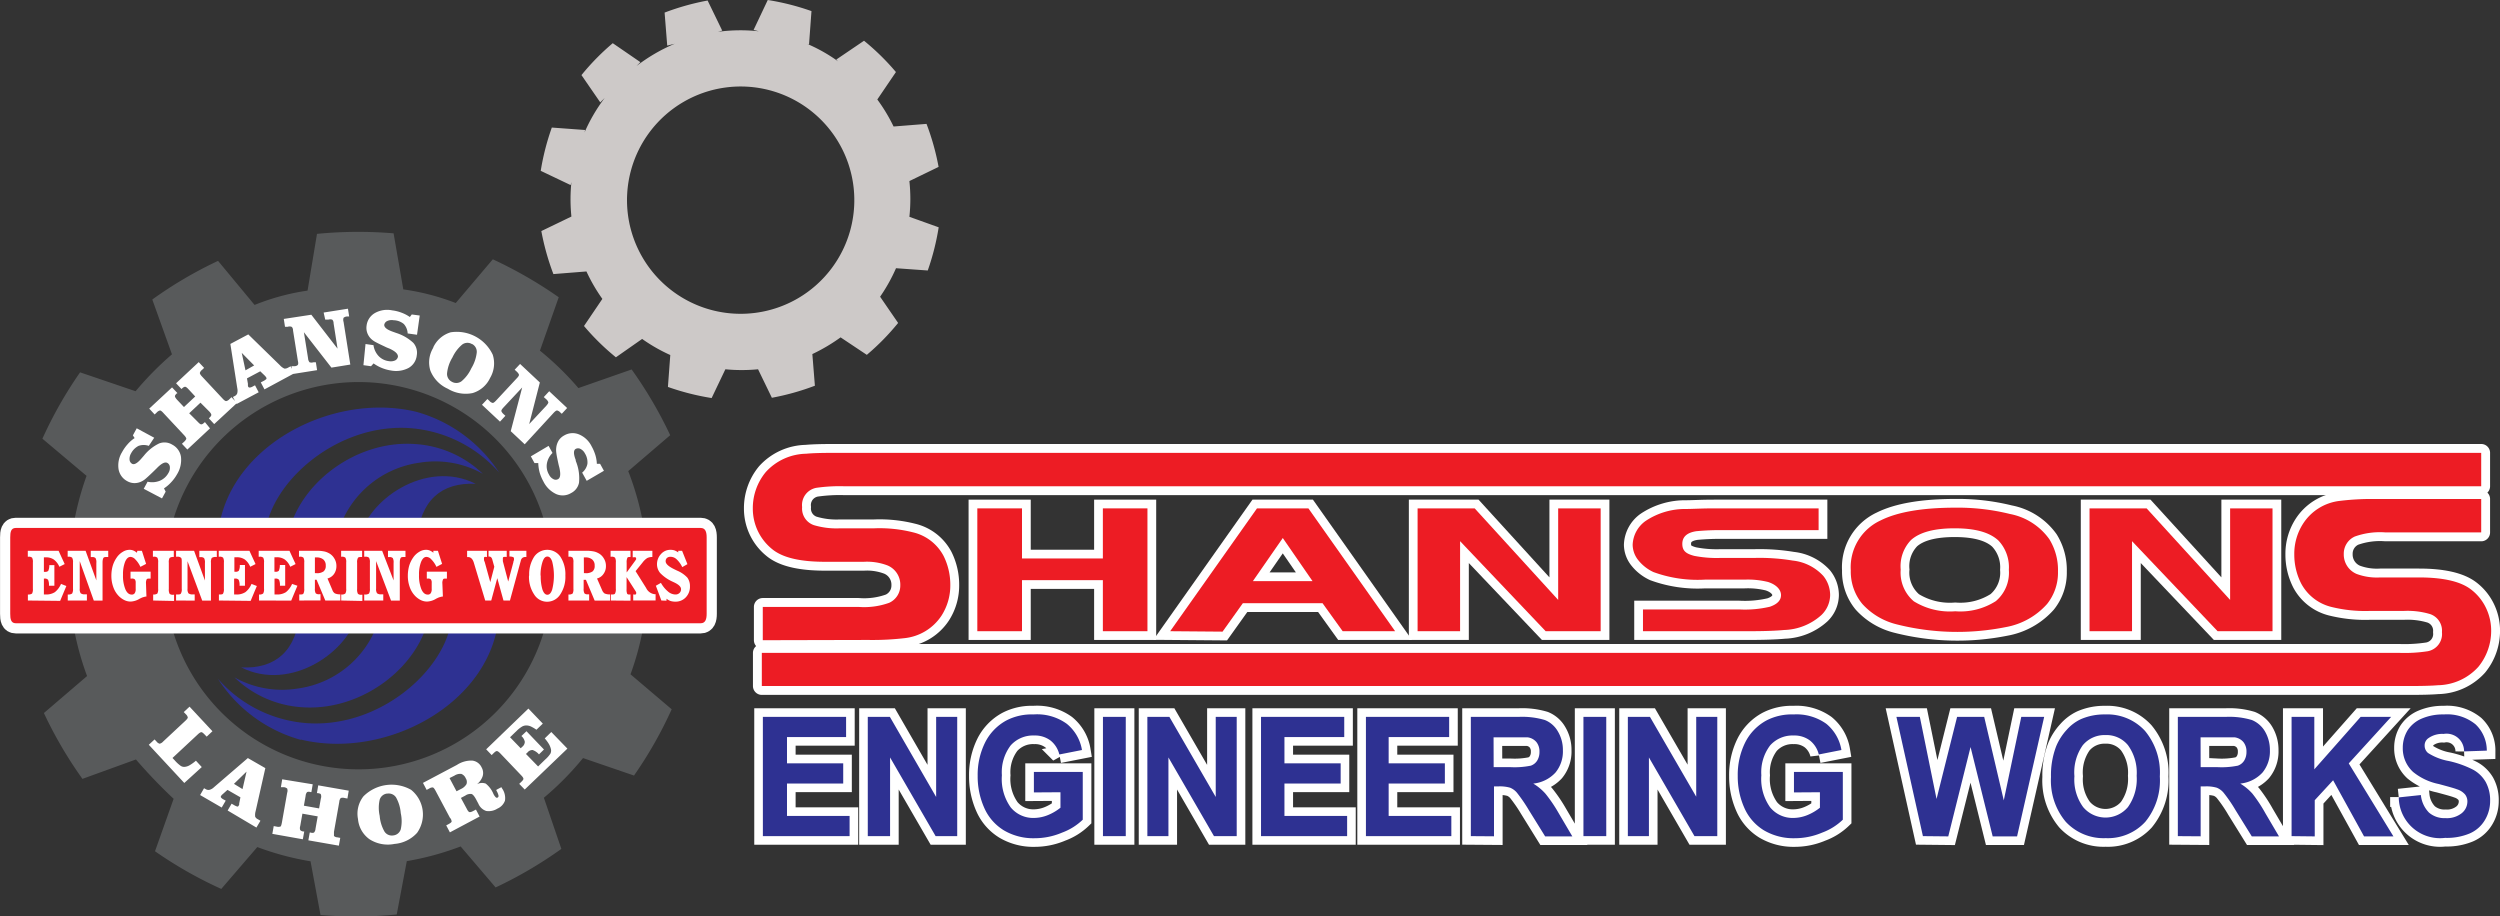 <svg id="Layer_1" data-name="Layer 1" xmlns="http://www.w3.org/2000/svg" viewBox="0 0 285.96 104.81"><rect x="0" y="0" width="285.96" height="104.81" fill="#333333" stroke="none"/><defs><style>.cls-1{fill:#cdc9c8;}.cls-1,.cls-2,.cls-4,.cls-6{fill-rule:evenodd;}.cls-2{fill:#585a5b;}.cls-3{fill:#fff;}.cls-4,.cls-8{fill:#2e3192;}.cls-11,.cls-5,.cls-7,.cls-9{fill:none;stroke:#fff;}.cls-11,.cls-5{stroke-linecap:round;stroke-linejoin:round;}.cls-5{stroke-width:2.33px;}.cls-10,.cls-6{fill:#ed1c24;}.cls-7,.cls-9{stroke-miterlimit:2.61;}.cls-7{stroke-width:1.97px;}.cls-9{stroke-width:2px;}.cls-11{stroke-width:2.03px;}</style></defs><path class="cls-1" d="M88,12.32a13,13,0,1,1-15.87,9.26A13,13,0,0,1,88,12.32m4.52-5.24.28-3.81a28.14,28.14,0,0,0-5-1.27L86.18,5.42l.6.16a19.26,19.26,0,0,0-4.68.06l.49-.14L80.92,2.06A28.51,28.51,0,0,0,76,3.44l.3,3.78L77.17,7a19.58,19.58,0,0,0-4.38,2.55l.44-.44L70.07,6.94a27.36,27.36,0,0,0-3.58,3.65l2.15,3.12.51-.51a19.19,19.19,0,0,0-2.31,3.95l.07-.28-3.81-.28a28.14,28.14,0,0,0-1.27,4.95l3.42,1.63.09-.34a19.22,19.22,0,0,0,0,3.94l-3.44,1.66a28.51,28.51,0,0,0,1.38,4.92l3.78-.3h0a19.59,19.59,0,0,0,1.82,3.14l-2.1,3.1a27.36,27.36,0,0,0,3.65,3.58l3-2.1a19.2,19.2,0,0,0,3.22,1.84l-.27,3.65a28.36,28.36,0,0,0,5,1.27l1.57-3.29a19.45,19.45,0,0,0,3.74,0l1.58,3.26a28.51,28.51,0,0,0,4.92-1.38l-.29-3.62a20.48,20.48,0,0,0,3.23-1.91l3,2a27.36,27.36,0,0,0,3.58-3.65l-2.06-3a19.48,19.48,0,0,0,1.82-3.26l3.63.26A28.14,28.14,0,0,0,107.35,28L104,26.8a19.26,19.26,0,0,0,0-4.09l3.34-1.62a28.51,28.51,0,0,0-1.38-4.92l-3.77.3a19.34,19.34,0,0,0-1.86-3.09l2.13-3.14a27.36,27.36,0,0,0-3.65-3.58L95.64,8.81l.21.21a18.5,18.5,0,0,0-3.54-2Z" transform="translate(0.02 -2)"/><path class="cls-2" d="M41,45.7A22.15,22.15,0,1,1,18.84,67.84,22.18,22.18,0,0,1,41,45.7M29.1,36.88a26.29,26.29,0,0,1,6.06-1.64l1.08-6.49A48.73,48.73,0,0,1,45,28.69l1.11,6.41a27,27,0,0,1,6,1.56l4.24-5A49.18,49.18,0,0,1,63.89,36l-2.15,6.11a33.58,33.58,0,0,1,4.4,4.28l6.09-2.13a47.88,47.88,0,0,1,4.41,7.52l-4.8,4.11a32.93,32.93,0,0,1,1.83,6.73l6.06.48a47.83,47.83,0,0,1,.06,8.72l-6.1,1.14a32.68,32.68,0,0,1-1.59,6.17l4.71,4a47.15,47.15,0,0,1-4.31,7.58l-5.83-2a33.72,33.72,0,0,1-4.48,4.54l2,5.85a47.88,47.88,0,0,1-7.52,4.41l-4-4.69a32.56,32.56,0,0,1-6.16,1.68l-1.15,6.1a46.94,46.94,0,0,1-8.72.06l-1.14-6.14a32.51,32.51,0,0,1-6.09-1.63l-4.12,4.79a47.58,47.58,0,0,1-7.58-4.31l2.13-6a58.81,58.81,0,0,1-4.31-4.5L9.41,91.09A48,48,0,0,1,5,83.56l4.94-4.23a32.65,32.65,0,0,1-1.68-6.5v.61l-6.35-1.2a46.94,46.94,0,0,1-.06-8.72l6.41-1.19v.51a34.4,34.4,0,0,1,1.62-6.41L4.83,52.18a47.67,47.67,0,0,1,4.31-7.59l6.35,2.16a36.14,36.14,0,0,1,4.16-4.22L17.4,36.26a47.16,47.16,0,0,1,7.52-4.42Zm6.13-1.67-.14,0m11.06-.16H46m6.11,1.55-.07,0M15.42,46.82l.13-.14m4.15-4.16-.1,0" transform="translate(0.02 -2)"/><path class="cls-3" d="M62.73,53l.45.81A2.2,2.2,0,0,0,62.54,55a1.86,1.86,0,0,0,.24,1.29,1.1,1.1,0,0,0,.49.51.54.54,0,0,0,.55,0c.27-.15.31-.6.13-1.36-.07-.25-.11-.45-.14-.59-.1-.46-.17-.82-.2-1.08a2.2,2.2,0,0,1,0-.6,2,2,0,0,1,.29-.81,1.72,1.72,0,0,1,.61-.55,1.9,1.9,0,0,1,1.7-.12,2.81,2.81,0,0,1,1.44,1.36,5,5,0,0,1,.43,1,4,4,0,0,1,.17,1h.37l.44.8L67.09,57l-.52-.94a1.72,1.72,0,0,0,.6-1,1.91,1.91,0,0,0-.28-1.19,1.22,1.22,0,0,0-.51-.52.57.57,0,0,0-.55,0c-.25.14-.27.56,0,1.25,0,.17.09.3.11.39a5.13,5.13,0,0,1,.27,2.23,1.7,1.7,0,0,1-.91,1.18,1.86,1.86,0,0,1-1.71.11,3.09,3.09,0,0,1-1.46-1.45,5,5,0,0,1-.42-1,4.78,4.78,0,0,1-.16-1.09l-.43,0-.42-.77Zm-1-7.25-1.22,4.76,1.95-2.09c.17-.19.25-.33.24-.41a.81.81,0,0,0-.25-.35l-.27-.24.62-.67,2.05,1.92-.61.66-.17-.15a.71.71,0,0,0-.37-.23q-.13,0-.39.27L60,52.82l-1.6-1.5,1.31-5-2.14,2.29c-.17.18-.25.32-.24.4s.09.21.25.36l.21.19-.62.67-2.06-1.93.62-.66.23.21a.67.67,0,0,0,.38.24c.09,0,.21-.09.38-.27l2.38-2.56c.17-.17.25-.31.24-.39s-.09-.21-.26-.37l-.23-.21.62-.66Zm-12.2-4a3.21,3.21,0,0,1,2-1.74,4.55,4.55,0,0,1,4.81,2.56,3.26,3.26,0,0,1-.3,2.66,3.22,3.22,0,0,1-2,1.73,3.93,3.93,0,0,1-2.83-.49,3.82,3.82,0,0,1-2-2.07A3.19,3.19,0,0,1,49.55,41.76Zm4.42-.4a1,1,0,0,0-1.1.06,4.28,4.28,0,0,0-1.12,1.48,4.27,4.27,0,0,0-.61,1.78,1,1,0,0,0,.55,1,1,1,0,0,0,1.1-.06,4.18,4.18,0,0,0,1.12-1.48,4.42,4.42,0,0,0,.62-1.78A1,1,0,0,0,54,41.36Zm-12.16,0,.91.13a2.29,2.29,0,0,0,.59,1.25,1.93,1.93,0,0,0,1.17.58,1.22,1.22,0,0,0,.71-.08.59.59,0,0,0,.33-.44c0-.31-.29-.61-1-.93a4.6,4.6,0,0,1-.55-.24c-.43-.2-.76-.36-1-.49a2.35,2.35,0,0,1-.49-.34,1.8,1.8,0,0,1-.47-.71,1.71,1.71,0,0,1-.08-.82,1.92,1.92,0,0,1,.93-1.44,2.86,2.86,0,0,1,2-.32,4.5,4.5,0,0,1,1.08.27,4.21,4.21,0,0,1,.94.49l.22-.29.91.12-.31,2.2-1.07-.15a1.72,1.72,0,0,0-.44-1.08A1.91,1.91,0,0,0,45,38.63a1.22,1.22,0,0,0-.73.09.59.59,0,0,0-.34.44c0,.28.28.54,1,.79l.39.14a5.13,5.13,0,0,1,1.94,1.13,1.71,1.71,0,0,1,.39,1.44,1.87,1.87,0,0,1-.94,1.43,3.07,3.07,0,0,1-2,.29,4.66,4.66,0,0,1-2-.81l-.29.32-.87-.12ZM35.59,38l3,3.88L38.14,39c0-.25-.1-.4-.17-.44a.72.72,0,0,0-.43,0l-.36,0L37,37.75l2.78-.44.14.89-.23,0a.67.67,0,0,0-.41.15.72.72,0,0,0,0,.47l.77,4.88-2.16.35L34.74,40,35.22,43a.74.74,0,0,0,.17.44.72.72,0,0,0,.44,0l.28,0,.14.9-2.78.44-.15-.89.31,0c.23,0,.37-.09.42-.16s.06-.23,0-.47l-.55-3.45c0-.24-.09-.38-.17-.43a.65.65,0,0,0-.44,0l-.31,0-.14-.9Zm-5.36,8.54-.42-.8.25-.13a1.55,1.55,0,0,0,.38-.25.17.17,0,0,0,0-.17,1.25,1.25,0,0,0-.08-.12l-.09-.1-.52-.5-1.52.81.11.63a1.81,1.81,0,0,0,0,.22.46.46,0,0,0,.05.14s.08.07.17.06a.89.89,0,0,0,.31-.11l.28-.15.42.8-2.52,1.34-.43-.8.21-.11a.53.53,0,0,0,.29-.33,1.29,1.29,0,0,0,0-.57l-.79-5.06,2.05-1.09L32,43.78a1.48,1.48,0,0,0,.51.38.7.7,0,0,0,.41-.1l.3-.16.42.8Zm-1.18-2.74-1.42-1.44.43,2Zm-9.39,2.51.62.66L20.2,47c-.14.13-.21.24-.21.32s.08.22.24.4l.79.84,1.29-1.21-.78-.84c-.17-.18-.29-.27-.38-.27s-.2.06-.34.19l-.07.07-.62-.66,2.59-2.42.62.66-.23.22a.67.67,0,0,0-.26.36c0,.08.07.22.24.4l2.38,2.55q.25.27.39.27a.68.68,0,0,0,.37-.22l.24-.23.62.67-2.6,2.41-.61-.66.07-.07c.14-.13.21-.23.21-.32s-.07-.22-.24-.4l-1-1-1.29,1.21,1,1c.17.18.29.27.38.27s.2-.06.34-.19l.08-.07L24,51l-2.59,2.42-.62-.66.24-.22a1,1,0,0,0,.26-.34c0-.09-.07-.23-.25-.42l-2.38-2.55c-.17-.19-.3-.28-.38-.28a.77.77,0,0,0-.38.24l-.23.22-.62-.67ZM16.42,57.91l.44-.81a2.36,2.36,0,0,0,1.38-.1,2,2,0,0,0,1-.89,1.1,1.1,0,0,0,.17-.69.57.57,0,0,0-.29-.47c-.27-.15-.68.06-1.22.62l-.43.42q-.51.49-.81.75a2.07,2.07,0,0,1-.49.33,1.82,1.82,0,0,1-.84.19,1.69,1.69,0,0,1-.79-.22,1.91,1.91,0,0,1-1-1.38,2.9,2.9,0,0,1,.4-1.94,4.76,4.76,0,0,1,.64-.91,3.83,3.83,0,0,1,.8-.7l-.2-.31.44-.81,2,1.08L17,53a1.78,1.78,0,0,0-1.17,0,2,2,0,0,0-.86.86,1.23,1.23,0,0,0-.17.72.58.58,0,0,0,.29.47c.25.14.61-.07,1.08-.62l.27-.31a5,5,0,0,1,1.75-1.4,1.69,1.69,0,0,1,1.49.14,1.89,1.89,0,0,1,1,1.39,3.12,3.12,0,0,1-.45,2,4.53,4.53,0,0,1-.65.89,4.2,4.2,0,0,1-.84.72l.19.38-.42.77Z" transform="translate(0.02 -2)"/><path class="cls-3" d="M60.42,83.05l1.65,1.72-.73.7a4.55,4.55,0,0,0-.65-.38,1.28,1.28,0,0,0-.48-.11,1,1,0,0,0-.5.12,3.17,3.17,0,0,0-.66.53l-.14.13-.59.57,1.22,1.26.18-.17a.75.75,0,0,0,.29-.57,1.17,1.17,0,0,0-.39-.66l0,0,.58-.55,2,2.09-.57.56a1.67,1.67,0,0,0-.73-.5.71.71,0,0,0-.57.27l-.19.18,1.39,1.43.81-.79a3.24,3.24,0,0,0,.6-.68A.78.78,0,0,0,63,87.7a2.15,2.15,0,0,0-.22-.57,4.46,4.46,0,0,0-.49-.67l.75-.73,1.84,1.9L60,92.31l-.63-.65.23-.22c.16-.15.24-.26.25-.34s-.06-.21-.22-.38l0,0L57.2,88.17c-.17-.17-.3-.26-.39-.26s-.2.08-.37.24l-.22.22-.63-.66ZM52.2,92.51l.5-.26a1.4,1.4,0,0,0,.64-.56.76.76,0,0,0-.09-.67.9.9,0,0,0-.51-.5,1.21,1.21,0,0,0-.78.2L51.4,91Zm-.77,3-1.64-3.08q-.18-.33-.3-.36a.7.7,0,0,0-.42.13l-.29.15-.42-.8,3.89-2.06A3,3,0,0,1,54,89a1.35,1.35,0,0,1,1.07.78,1.28,1.28,0,0,1,.12,1,2,2,0,0,1-.65.92,1.25,1.25,0,0,1,1-.07,2.94,2.94,0,0,1,.88,1.18,1.38,1.38,0,0,0,.28.4.18.18,0,0,0,.23,0A.21.21,0,0,0,57,93a1.8,1.8,0,0,0-.18-.47l-.06-.09a.93.93,0,0,1,0-.1l.57-.3.06.11a.72.72,0,0,0,.07.11,1.9,1.9,0,0,1,.28,1.32,1.56,1.56,0,0,1-.86.91,1.84,1.84,0,0,1-1.29.27,1.47,1.47,0,0,1-.89-.83l-.25-.47c-.2-.38-.38-.59-.53-.64a1,1,0,0,0-.71.18l-.51.27.68,1.26q.16.33.3.36t.42-.12l.32-.17.42.8-3.4,1.81-.42-.8.28-.15c.2-.11.31-.2.34-.28A.69.69,0,0,0,51.43,95.52Zm-10.5.18a3.2,3.2,0,0,1,.63-2.61A4.55,4.55,0,0,1,47,92.34a3.62,3.62,0,0,1,.69,4.92,3.89,3.89,0,0,1-2.58,1.27A3.88,3.88,0,0,1,42.25,98,3.17,3.17,0,0,1,40.93,95.7Zm3.34-2.92a1,1,0,0,0-.86.7,4.2,4.2,0,0,0,0,1.85,4.29,4.29,0,0,0,.55,1.8,1,1,0,0,0,1,.44,1,1,0,0,0,.86-.7,4.2,4.2,0,0,0,0-1.85,4.36,4.36,0,0,0-.54-1.8A1,1,0,0,0,44.27,92.78Zm-8.52-1.06-.15.89-.11,0a.53.53,0,0,0-.38,0,.7.7,0,0,0-.17.43l-.2,1.13,1.74.31.2-1.13a.68.68,0,0,0,0-.47c0-.07-.16-.12-.35-.15l-.1,0,.15-.89,3.49.61-.15.9-.32-.06a.74.74,0,0,0-.44,0,.7.7,0,0,0-.17.43l-.61,3.44c0,.25,0,.4,0,.47a.6.6,0,0,0,.4.16l.32.06-.16.89-3.49-.61.16-.89h.1a.52.52,0,0,0,.39,0,.74.74,0,0,0,.17-.44l.25-1.41-1.75-.31-.25,1.42a.72.72,0,0,0,0,.46.6.6,0,0,0,.36.16l.1,0-.16.89-3.49-.62.16-.89.32.06a.82.82,0,0,0,.43,0c.07,0,.13-.18.18-.44l.61-3.44a.72.72,0,0,0,0-.47.69.69,0,0,0-.41-.16l-.31,0,.15-.9Zm-9.73,3,.45-.78.25.14a1.69,1.69,0,0,0,.41.19.15.15,0,0,0,.14-.09l.07-.13,0-.13.14-.71L26,92.35l-.48.43-.17.15-.09.12a.17.17,0,0,0,0,.17.84.84,0,0,0,.26.21l.28.15-.46.79-2.47-1.43.45-.78.2.11a.58.58,0,0,0,.44.07,1.18,1.18,0,0,0,.49-.29l3.88-3.34,2,1.15-1.11,4.92a1.57,1.57,0,0,0-.05.64.63.63,0,0,0,.31.29l.29.17-.46.78Zm1.7-2.45.46-2-1.44,1.4Zm-3.44-6.62-.66.62L23.37,86c-.15-.15-.26-.24-.34-.25s-.21.06-.38.21l0,0-2.94,2.74.29.31a3.83,3.83,0,0,0,.62.57.71.71,0,0,0,.43.14,1.34,1.34,0,0,0,.57-.16,4.6,4.6,0,0,0,.77-.55l.67.73-2,1.82L17,87.19l.66-.61.22.23a.67.67,0,0,0,.36.26.77.77,0,0,0,.4-.25l2.55-2.38c.18-.17.27-.29.27-.38a.71.71,0,0,0-.23-.37L21,83.45l.66-.62Z" transform="translate(0.02 -2)"/><path class="cls-4" d="M47.58,49.1c-9.91-2.38-22.26,4.36-22.69,14.66l5.37.1c0-6.18,8-13.56,16.72-12.88a15.08,15.08,0,0,1,10.09,5.07,16.59,16.59,0,0,0-9.49-6.95" transform="translate(0.02 -2)"/><path class="cls-4" d="M48,54.92a11.34,11.34,0,0,0-9.58,8.84l-5.56-.1c.94-6.07,7.65-11.35,14.58-10.87a12.29,12.29,0,0,1,7.77,3.41A11.1,11.1,0,0,0,48,54.92" transform="translate(0.02 -2)"/><path class="cls-4" d="M54.39,57.34c-3.89-.19-6.36,1.87-6.72,6.42H41.05c.83-4.53,7.63-9.3,13.34-6.42" transform="translate(0.02 -2)"/><path class="cls-4" d="M34.38,86.59C44.3,89,56.64,82.23,57.07,71.92l-5.37-.1C51.73,78,43.76,85.38,35,84.71a15,15,0,0,1-10.1-5.08,16.54,16.54,0,0,0,9.49,7" transform="translate(0.02 -2)"/><path class="cls-4" d="M34,80.76a11.3,11.3,0,0,0,9.57-8.84l5.57.11C48.21,78.1,41.5,83.37,34.57,82.9a12.24,12.24,0,0,1-7.77-3.42A11.12,11.12,0,0,0,34,80.76" transform="translate(0.02 -2)"/><path class="cls-4" d="M27.57,78.34c3.89.2,6.36-1.86,6.72-6.42h6.63c-.84,4.53-7.64,9.3-13.35,6.42" transform="translate(0.02 -2)"/><path class="cls-5" d="M1.78,62.39H80.13c.56,0,.68.49.68,1.09v8.73c0,.59-.13,1.08-.68,1.08H1.78c-.55,0-.63-.49-.63-1.08V63.48C1.15,62.88,1.22,62.39,1.78,62.39Z" transform="translate(0.02 -2)"/><path class="cls-6" d="M1.78,62.39H80.13c.56,0,.68.49.68,1.09v8.73c0,.59-.13,1.08-.68,1.08H1.78c-.55,0-.63-.49-.63-1.08V63.48c0-.6.07-1.09.63-1.09" transform="translate(0.02 -2)"/><path class="cls-3" d="M75.63,70.69,75,69l.58-.33a3.49,3.49,0,0,0,.82,1,1.33,1.33,0,0,0,.82.33.64.64,0,0,0,.48-.17.57.57,0,0,0,.18-.44c0-.27-.26-.52-.76-.76l-.19-.09a4.56,4.56,0,0,1-1.44-1,1.56,1.56,0,0,1-.36-1,1.69,1.69,0,0,1,.46-1.17,1.42,1.42,0,0,1,1.07-.48,1.47,1.47,0,0,1,.48.07,1.75,1.75,0,0,1,.42.23l0-.19H78l.61,1.53-.59.34a3,3,0,0,0-.64-.89,1,1,0,0,0-.7-.29.59.59,0,0,0-.41.13.5.5,0,0,0-.15.38c0,.3.34.6,1,.92l.31.15a3.39,3.39,0,0,1,1.17.8,1.62,1.62,0,0,1,.3,1,1.74,1.74,0,0,1-.48,1.26,1.59,1.59,0,0,1-1.21.49,1.8,1.8,0,0,1-.54-.08,1.49,1.49,0,0,1-.45-.26l0,.23Zm-5.78,0V70h0c.26,0,.42,0,.48-.11a1.05,1.05,0,0,0,.09-.55v-3a1,1,0,0,0-.09-.55.53.53,0,0,0-.4-.11h-.11V65h2.28v.71h0c-.19,0-.32,0-.36.1a1.21,1.21,0,0,0-.08.56v1.11l.94-1.29a1.86,1.86,0,0,0,.14-.21.24.24,0,0,0,0-.12.11.11,0,0,0-.08-.11.51.51,0,0,0-.25,0h-.06V65H74.6v.71h0a1.28,1.28,0,0,0-.58.12,2,2,0,0,0-.53.5l-.81,1,1.21,1.93h0a1.23,1.23,0,0,0,1,.71h.08v.71H72.41V70h.08a.45.45,0,0,0,.19,0,.13.13,0,0,0,.07-.12.35.35,0,0,0,0-.12.89.89,0,0,0-.1-.19l-1-1.56v1.38a1.18,1.18,0,0,0,.08.55A.36.36,0,0,0,72,70h.1v.71Zm-3.08-3.13h.16a1.28,1.28,0,0,0,.83-.2A.79.79,0,0,0,68,66.7a.86.86,0,0,0-.28-.7,1.16,1.16,0,0,0-.8-.24h-.16ZM65,70.69V70h0a.71.71,0,0,0,.48-.11,1.05,1.05,0,0,0,.09-.55v-3a1,1,0,0,0-.09-.55.53.53,0,0,0-.4-.11H65V65h2a4.32,4.32,0,0,1,.81.06,1.78,1.78,0,0,1,.55.18,1.57,1.57,0,0,1,.68.62,1.61,1.61,0,0,1,.25.88,1.49,1.49,0,0,1-.28.91,1.27,1.27,0,0,1-.74.52l.58,1.33a.87.87,0,0,0,.28.38,1.41,1.41,0,0,0,.63.11v.71H68l-1-2.38h-.26v1a1.05,1.05,0,0,0,.09.55.48.48,0,0,0,.37.11h.17v.71Zm-4.49-2.85a3.68,3.68,0,0,1,.57-2.16,1.82,1.82,0,0,1,3,0,3.68,3.68,0,0,1,.57,2.16A3.61,3.61,0,0,1,64.06,70a1.78,1.78,0,0,1-1.5.83A1.74,1.74,0,0,1,61.08,70,3.61,3.61,0,0,1,60.49,67.84Zm1.32,0a5.23,5.23,0,0,0,.2,1.61c.14.38.32.58.56.58s.42-.2.55-.59a6.54,6.54,0,0,0,0-3.21c-.13-.38-.31-.57-.55-.57s-.41.19-.55.59A4.85,4.85,0,0,0,61.81,67.84Zm-6.35,2.85-1.3-4.32v0c-.13-.43-.35-.65-.66-.65h-.11V65h2.27v.71h-.07a.37.37,0,0,0-.21,0,.14.14,0,0,0-.06.13,1.05,1.05,0,0,0,0,.13c0,.06,0,.16.08.3l.64,2.32.46-1.76-.22-.79a.62.62,0,0,0-.16-.31.43.43,0,0,0-.28-.07V65h2.08v.71a1.12,1.12,0,0,0-.37,0,.18.18,0,0,0-.07.17.62.62,0,0,0,0,.13,1.62,1.62,0,0,0,0,.19l.61,2.32.59-2.2c0-.1.05-.19.07-.26a1.37,1.37,0,0,0,0-.16.18.18,0,0,0-.08-.17,1,1,0,0,0-.44-.07V65h1.94v.71h-.07a.59.59,0,0,0-.38.1.56.56,0,0,0-.19.33l-1.24,4.55h-.74l-.71-2.56-.69,2.56Zm-4.84-.46a1.33,1.33,0,0,0-.3.06,1.35,1.35,0,0,0-.24.08l-.23.11a2.13,2.13,0,0,1-1.05.33,1.64,1.64,0,0,1-.73-.18,2.4,2.4,0,0,1-.66-.5,2.75,2.75,0,0,1-.59-1,3.72,3.72,0,0,1-.21-1.27,4.17,4.17,0,0,1,.15-1.13,3.27,3.27,0,0,1,.45-.94,2.17,2.17,0,0,1,.69-.66,1.48,1.48,0,0,1,.78-.24,1.08,1.08,0,0,1,.44.08,1.46,1.46,0,0,1,.41.26l0-.23h.52l.48,1.5-.65.34a2.91,2.91,0,0,0-.57-.84.81.81,0,0,0-.56-.3c-.26,0-.46.19-.62.56a3.89,3.89,0,0,0-.24,1.5,4.09,4.09,0,0,0,.27,1.64c.18.41.42.61.72.61a.38.38,0,0,0,.35-.16.82.82,0,0,0,.11-.5v-.68a.62.62,0,0,0-.09-.39.46.46,0,0,0-.35-.1H48.8v-.79h2.3v.79H51c-.18,0-.3,0-.34.1a.88.88,0,0,0-.08.47Zm-9,.46V70h.05a.75.75,0,0,0,.5-.11,1,1,0,0,0,.1-.55v-3a1,1,0,0,0-.1-.55.62.62,0,0,0-.43-.11h-.12V65h2.05L45,68.39v-2a1,1,0,0,0-.09-.55.5.5,0,0,0-.39-.12h-.16V65h2v.71h-.05c-.27,0-.44,0-.5.11s-.1.25-.1.55v4.33h-1L43,66.18v3.15a.84.84,0,0,0,.11.53.72.72,0,0,0,.5.12h.21v.71Zm-2.63,0V70h0a.67.67,0,0,0,.47-.11.94.94,0,0,0,.1-.55v-3a1,1,0,0,0-.09-.55.56.56,0,0,0-.4-.11H39V65h2.4v.71h0c-.26,0-.42,0-.48.11a1,1,0,0,0-.09.55v3a1.05,1.05,0,0,0,.09.55.53.53,0,0,0,.4.11h.11v.71ZM36,67.56h.16a1.28,1.28,0,0,0,.83-.2.79.79,0,0,0,.25-.66.88.88,0,0,0-.27-.7,1.18,1.18,0,0,0-.8-.24H36Zm-1.79,3.13V70h0c.26,0,.42,0,.48-.11a1.05,1.05,0,0,0,.09-.55v-3a1,1,0,0,0-.09-.55.53.53,0,0,0-.4-.11h-.11V65h2a4.27,4.27,0,0,1,.8.06,1.78,1.78,0,0,1,.55.18,1.57,1.57,0,0,1,.68.62,1.61,1.61,0,0,1,.25.88,1.55,1.55,0,0,1-.27.91,1.32,1.32,0,0,1-.75.52L38,69.49a.74.74,0,0,0,.28.38,1.34,1.34,0,0,0,.63.11v.71H37.19l-1-2.38H36v1a1.05,1.05,0,0,0,.09.55.51.51,0,0,0,.38.11h.17v.71Zm-4.6,0V70h0a.67.67,0,0,0,.47-.11.94.94,0,0,0,.1-.55v-3a1,1,0,0,0-.09-.55.55.55,0,0,0-.4-.11h-.12V65h3.52l.7,1.52-.61.31a2,2,0,0,0-.64-.84,1.58,1.58,0,0,0-.92-.25h-.25v1.66h.12a.51.51,0,0,0,.38-.11,1.55,1.55,0,0,0,.12-.66h.61V69H32a1.52,1.52,0,0,0-.1-.68.49.49,0,0,0-.41-.14h-.11V70h.26a1.84,1.84,0,0,0,1.05-.27,2.42,2.42,0,0,0,.7-.94L34,69l-.71,1.7Zm-4.59,0V70h0c.26,0,.42,0,.48-.11a1.05,1.05,0,0,0,.09-.55v-3a1,1,0,0,0-.09-.55.53.53,0,0,0-.4-.11H25V65h3.51l.7,1.52-.61.31a2,2,0,0,0-.63-.84,1.61,1.61,0,0,0-.93-.25h-.25v1.66h.12a.51.51,0,0,0,.38-.11,1.28,1.28,0,0,0,.12-.66H28V69h-.62a1.39,1.39,0,0,0-.1-.68.48.48,0,0,0-.4-.14h-.12V70H27a1.82,1.82,0,0,0,1.05-.27,2.33,2.33,0,0,0,.7-.94l.61.24-.71,1.7Zm-4.9,0V70h.05c.27,0,.44,0,.5-.11a.91.91,0,0,0,.1-.55v-3c0-.3,0-.48-.1-.55a.57.57,0,0,0-.42-.11h-.13V65h2.06l1.24,3.4v-2a1,1,0,0,0-.09-.55.47.47,0,0,0-.38-.12h-.17V65h2v.71H24.7a.77.77,0,0,0-.5.11,1,1,0,0,0-.09.55v4.33h-1l-1.68-4.51v3.15a.84.84,0,0,0,.11.53.74.74,0,0,0,.5.12h.21v.71Zm-2.62,0V70h0a.71.71,0,0,0,.48-.11,1.05,1.05,0,0,0,.09-.55v-3a1,1,0,0,0-.09-.55.53.53,0,0,0-.4-.11h-.11V65h2.39v.71h0a.71.71,0,0,0-.48.11,1,1,0,0,0-.09.55v3a1.05,1.05,0,0,0,.09.55.53.53,0,0,0,.4.11h.11v.71Zm-.77-.46a1.33,1.33,0,0,0-.3.06,1.35,1.35,0,0,0-.24.08l-.23.11a2.13,2.13,0,0,1-1.05.33,1.64,1.64,0,0,1-.73-.18,2.4,2.4,0,0,1-.66-.5,2.75,2.75,0,0,1-.59-1,3.72,3.72,0,0,1-.21-1.27,4.17,4.17,0,0,1,.15-1.13,3.27,3.27,0,0,1,.45-.94,2.17,2.17,0,0,1,.69-.66,1.48,1.48,0,0,1,.78-.24,1.08,1.08,0,0,1,.44.08,1.46,1.46,0,0,1,.41.26l.05-.23h.52l.48,1.5-.65.34a2.91,2.91,0,0,0-.57-.84.81.81,0,0,0-.56-.3c-.26,0-.46.19-.62.56a3.89,3.89,0,0,0-.24,1.5,4.09,4.09,0,0,0,.27,1.64c.18.41.42.61.72.61a.38.38,0,0,0,.35-.16.82.82,0,0,0,.11-.5v-.68a.62.62,0,0,0-.09-.39.46.46,0,0,0-.35-.1h-.15v-.79h2.3v.79H17.1c-.18,0-.3,0-.35.1a1,1,0,0,0-.07.47Zm-9,.46V70h0a.75.75,0,0,0,.5-.11,1,1,0,0,0,.1-.55v-3a1,1,0,0,0-.1-.55.62.62,0,0,0-.43-.11H7.72V65H9.77L11,68.39v-2a1,1,0,0,0-.09-.55.5.5,0,0,0-.39-.12h-.16V65h2v.71h-.05c-.27,0-.44,0-.5.11s-.1.25-.1.55v4.33h-1L9.1,66.18v3.15a.84.84,0,0,0,.11.53.72.72,0,0,0,.5.12h.21v.71Zm-4.56,0V70h0a.72.72,0,0,0,.48-.11,1.05,1.05,0,0,0,.09-.55v-3a1,1,0,0,0-.09-.55.55.55,0,0,0-.4-.11H3.16V65H6.68l.7,1.52-.61.31A2,2,0,0,0,6.13,66a1.56,1.56,0,0,0-.92-.25H5v1.66h.12a.51.51,0,0,0,.38-.11,1.55,1.55,0,0,0,.12-.66H6.2V69H5.58a1.52,1.52,0,0,0-.1-.68.49.49,0,0,0-.41-.14H5V70h.26a1.82,1.82,0,0,0,1-.27,2.42,2.42,0,0,0,.7-.94l.61.24-.71,1.7Z" transform="translate(0.02 -2)"/><path class="cls-7" d="M274.36,93.21l2.53-.27a3.34,3.34,0,0,0,.92,2,2.69,2.69,0,0,0,1.88.64,2.73,2.73,0,0,0,1.88-.57,1.72,1.72,0,0,0,.64-1.32,1.28,1.28,0,0,0-.27-.82,2,2,0,0,0-.93-.59c-.3-.12-1-.31-2.07-.6A6.78,6.78,0,0,1,276,90.3a3.65,3.65,0,0,1-1.18-2.76,3.82,3.82,0,0,1,.55-2A3.6,3.6,0,0,1,277,84.19a6.13,6.13,0,0,1,2.52-.47,5.13,5.13,0,0,1,3.63,1.14,4.12,4.12,0,0,1,1.28,3l-2.6.09a2,2,0,0,0-2.34-2,2.73,2.73,0,0,0-1.76.5,1,1,0,0,0-.41.85,1.08,1.08,0,0,0,.39.83,6.57,6.57,0,0,0,2.38.92,11.56,11.56,0,0,1,2.79,1,3.72,3.72,0,0,1,1.42,1.39,4.31,4.31,0,0,1,.51,2.18,4.2,4.2,0,0,1-.61,2.2,3.74,3.74,0,0,1-1.74,1.52,6.78,6.78,0,0,1-2.8.5,4.72,4.72,0,0,1-5.3-4.67ZM262.1,97.64V84h2.61v6L270,84h3.49l-4.85,5.32,5.11,8.35h-3.36l-3.54-6.42-2.09,2.28v4.14Zm-10.4-7.89h1.92a9.4,9.4,0,0,0,2.33-.17,1.39,1.39,0,0,0,.73-.58,1.88,1.88,0,0,0,.26-1,1.71,1.71,0,0,0-.35-1.12,1.58,1.58,0,0,0-1-.54c-.21,0-.85,0-1.9,0h-2Zm-2.61,7.89V84h5.47a9,9,0,0,1,3,.36,3.11,3.11,0,0,1,1.5,1.31,4.19,4.19,0,0,1,.56,2.16,3.79,3.79,0,0,1-.85,2.54,4,4,0,0,1-2.54,1.26,6,6,0,0,1,1.39,1.15A16.7,16.7,0,0,1,259.09,95l1.57,2.67h-3.11l-1.86-3a16.78,16.78,0,0,0-1.37-2,2,2,0,0,0-.78-.57,4.24,4.24,0,0,0-1.32-.15h-.52v5.71Zm-11.84-6.85a5.33,5.33,0,0,0,1,3.53,3.34,3.34,0,0,0,5.12,0,5.52,5.52,0,0,0,1-3.58,5.35,5.35,0,0,0-1-3.51,3.18,3.18,0,0,0-2.58-1.15,3.23,3.23,0,0,0-2.59,1.17A5.37,5.37,0,0,0,237.25,90.79Zm-2.67.09a9.26,9.26,0,0,1,.59-3.51,6.41,6.41,0,0,1,1.2-1.88A5,5,0,0,1,238,84.26a6.71,6.71,0,0,1,2.77-.54,5.84,5.84,0,0,1,4.56,1.88,7.46,7.46,0,0,1,1.7,5.22A7.46,7.46,0,0,1,245.37,96a5.8,5.8,0,0,1-4.53,1.87A5.89,5.89,0,0,1,236.27,96,7.34,7.34,0,0,1,234.58,90.88Zm-14.65,6.76L216.9,84h2.68l1.91,9.39L223.84,84h3.1l2.24,9.55,2-9.55h2.62l-3.1,13.67h-2.79l-2.53-10.22-2.56,10.22Zm-14.75-5V90.3h5.59v5.46a6.8,6.8,0,0,1-2.37,1.48,8,8,0,0,1-3.13.64,6.66,6.66,0,0,1-3.52-.9,5.68,5.68,0,0,1-2.25-2.58,8.8,8.8,0,0,1-.75-3.65,8.33,8.33,0,0,1,.84-3.8,5.83,5.83,0,0,1,2.46-2.55,6.27,6.27,0,0,1,3.08-.68,5.85,5.85,0,0,1,3.75,1.07,4.92,4.92,0,0,1,1.73,3l-2.59.51a2.91,2.91,0,0,0-1-1.59,2.94,2.94,0,0,0-1.87-.58,3.42,3.42,0,0,0-2.7,1.14,5.07,5.07,0,0,0-1,3.41,5.59,5.59,0,0,0,1,3.66,3.32,3.32,0,0,0,2.67,1.22,4.37,4.37,0,0,0,1.63-.34,5.76,5.76,0,0,0,1.4-.83V92.62Zm-19,5V84h2.53L194,93.13V84h2.41V97.64h-2.61l-5.21-9v9Zm-5.08,0V84h2.61V97.64Zm-10.27-7.89h1.92a9.4,9.4,0,0,0,2.33-.17,1.39,1.39,0,0,0,.73-.58,1.88,1.88,0,0,0,.26-1,1.71,1.71,0,0,0-.35-1.12,1.58,1.58,0,0,0-1-.54c-.22,0-.85,0-1.9,0h-2Zm-2.61,7.89V84h5.47a9.1,9.1,0,0,1,3,.36,3,3,0,0,1,1.49,1.31,4.1,4.1,0,0,1,.57,2.16,3.79,3.79,0,0,1-.85,2.54,4,4,0,0,1-2.54,1.26,6,6,0,0,1,1.39,1.15A16.7,16.7,0,0,1,178.26,95l1.57,2.67h-3.11l-1.86-3a18.14,18.14,0,0,0-1.37-2,2,2,0,0,0-.78-.57,4.24,4.24,0,0,0-1.32-.15h-.52v5.71Zm-12,0V84h9.52v2.31h-6.92v3h6.43v2.31h-6.43v3.71h7.17v2.31Zm-12,0V84h9.52v2.31H146.9v3h6.43v2.31H146.9v3.71h7.17v2.31Zm-13,0V84h2.52l5.3,9.16V84h2.4V97.64h-2.6l-5.21-9v9Zm-5.08,0V84h2.61V97.64Zm-7.9-5V90.3h5.59v5.46a6.8,6.8,0,0,1-2.37,1.48,8,8,0,0,1-3.13.64,6.63,6.63,0,0,1-3.52-.9,5.68,5.68,0,0,1-2.25-2.58,8.8,8.8,0,0,1-.75-3.65,8.33,8.33,0,0,1,.84-3.8,5.83,5.83,0,0,1,2.46-2.55,6.27,6.27,0,0,1,3.08-.68A5.8,5.8,0,0,1,122,84.79a4.88,4.88,0,0,1,1.74,3l-2.59.51a2.91,2.91,0,0,0-1-1.59,2.94,2.94,0,0,0-1.87-.58,3.42,3.42,0,0,0-2.7,1.14,5.07,5.07,0,0,0-1,3.41,5.59,5.59,0,0,0,1,3.66,3.32,3.32,0,0,0,2.66,1.22,4.38,4.38,0,0,0,1.64-.34,5.76,5.76,0,0,0,1.4-.83V92.62Zm-19,5V84h2.53l5.29,9.16V84h2.41V97.64H107l-5.21-9v9Zm-12,0V84h9.52v2.31H90v3h6.43v2.31H90v3.71h7.16v2.31Z" transform="translate(0.02 -2)"/><path class="cls-8" d="M274.36,93.21l2.53-.27a3.34,3.34,0,0,0,.92,2,2.69,2.69,0,0,0,1.88.64,2.73,2.73,0,0,0,1.88-.57,1.72,1.72,0,0,0,.64-1.32,1.28,1.28,0,0,0-.27-.82,2,2,0,0,0-.93-.59c-.3-.12-1-.31-2.07-.6A6.78,6.78,0,0,1,276,90.3a3.65,3.65,0,0,1-1.18-2.76,3.82,3.82,0,0,1,.55-2A3.6,3.6,0,0,1,277,84.19a6.13,6.13,0,0,1,2.52-.47,5.13,5.13,0,0,1,3.63,1.14,4.12,4.12,0,0,1,1.28,3l-2.6.09a2,2,0,0,0-2.34-2,2.73,2.73,0,0,0-1.76.5,1,1,0,0,0-.41.85,1.08,1.08,0,0,0,.39.83,6.57,6.57,0,0,0,2.38.92,11.56,11.56,0,0,1,2.79,1,3.72,3.72,0,0,1,1.42,1.39,4.31,4.31,0,0,1,.51,2.18,4.2,4.2,0,0,1-.61,2.2,3.74,3.74,0,0,1-1.74,1.52,6.78,6.78,0,0,1-2.8.5,4.72,4.72,0,0,1-5.3-4.67M262.1,97.64V84h2.6v6L270,84h3.49l-4.85,5.32,5.11,8.35h-3.36l-3.54-6.42-2.1,2.28v4.14Zm-10.4-7.89h1.92a9.4,9.4,0,0,0,2.33-.17,1.39,1.39,0,0,0,.73-.58,1.88,1.88,0,0,0,.26-1,1.71,1.71,0,0,0-.35-1.12,1.58,1.58,0,0,0-1-.54c-.21,0-.85,0-1.9,0h-2Zm-2.61,7.89V84h5.47a9,9,0,0,1,3,.36,3.11,3.11,0,0,1,1.5,1.31,4.19,4.19,0,0,1,.56,2.16,3.79,3.79,0,0,1-.85,2.54,4,4,0,0,1-2.54,1.26,6,6,0,0,1,1.39,1.15A16.7,16.7,0,0,1,259.09,95l1.57,2.67h-3.11l-1.86-3a16.78,16.78,0,0,0-1.37-2,2,2,0,0,0-.78-.57,4.24,4.24,0,0,0-1.32-.15h-.52v5.71Zm-11.83-6.85a5.33,5.33,0,0,0,1,3.53,3.34,3.34,0,0,0,5.12,0,5.52,5.52,0,0,0,1-3.58,5.35,5.35,0,0,0-1-3.51,3.18,3.18,0,0,0-2.58-1.15,3.23,3.23,0,0,0-2.59,1.17A5.37,5.37,0,0,0,237.26,90.79Zm-2.68.09a9.26,9.26,0,0,1,.59-3.51,6.41,6.41,0,0,1,1.2-1.88A5,5,0,0,1,238,84.26a6.71,6.71,0,0,1,2.77-.54,5.84,5.84,0,0,1,4.56,1.88,7.46,7.46,0,0,1,1.7,5.22A7.46,7.46,0,0,1,245.37,96a5.8,5.8,0,0,1-4.53,1.87A5.89,5.89,0,0,1,236.27,96,7.34,7.34,0,0,1,234.58,90.88Zm-14.65,6.76L216.9,84h2.68l1.91,9.39L223.84,84h3.1l2.24,9.55,2-9.55h2.62l-3.1,13.67h-2.79l-2.53-10.22-2.55,10.22Zm-14.75-5V90.3h5.59v5.46a6.8,6.8,0,0,1-2.37,1.48,8,8,0,0,1-3.13.64,6.66,6.66,0,0,1-3.52-.9,5.68,5.68,0,0,1-2.25-2.58,8.8,8.8,0,0,1-.75-3.65,8.33,8.33,0,0,1,.84-3.8,5.83,5.83,0,0,1,2.46-2.55,6.27,6.27,0,0,1,3.08-.68,5.85,5.85,0,0,1,3.75,1.07,4.92,4.92,0,0,1,1.73,3l-2.59.51a2.91,2.91,0,0,0-1-1.59,2.94,2.94,0,0,0-1.87-.58,3.42,3.42,0,0,0-2.7,1.14,5.07,5.07,0,0,0-1,3.41,5.59,5.59,0,0,0,1,3.66,3.32,3.32,0,0,0,2.66,1.22,4.38,4.38,0,0,0,1.64-.34,5.76,5.76,0,0,0,1.4-.83V92.62Zm-19,5V84h2.53L194,93.13V84h2.41V97.64h-2.61l-5.21-9v9Zm-5.08,0V84h2.61V97.64Zm-10.27-7.89h1.92a9.4,9.4,0,0,0,2.33-.17,1.39,1.39,0,0,0,.73-.58,1.88,1.88,0,0,0,.26-1,1.71,1.71,0,0,0-.35-1.12,1.58,1.58,0,0,0-1-.54c-.22,0-.85,0-1.9,0h-2Zm-2.61,7.89V84h5.47a9.1,9.1,0,0,1,3,.36,3,3,0,0,1,1.49,1.31,4.1,4.1,0,0,1,.57,2.16,3.79,3.79,0,0,1-.85,2.54,4,4,0,0,1-2.54,1.26,6,6,0,0,1,1.39,1.15A16.7,16.7,0,0,1,178.26,95l1.57,2.67h-3.11l-1.86-3a18.14,18.14,0,0,0-1.37-2,2,2,0,0,0-.78-.57,4.24,4.24,0,0,0-1.32-.15h-.52v5.71Zm-12,0V84h9.52v2.31h-6.92v3h6.43v2.31h-6.43v3.71h7.17v2.31Zm-12,0V84h9.52v2.31H146.9v3h6.43v2.31H146.9v3.71h7.17v2.31Zm-13,0V84h2.52l5.3,9.16V84h2.4V97.64h-2.6l-5.21-9v9Zm-5.08,0V84h2.61V97.64Zm-7.9-5V90.3h5.59v5.46a6.8,6.8,0,0,1-2.37,1.48,8,8,0,0,1-3.13.64,6.63,6.63,0,0,1-3.52-.9,5.68,5.68,0,0,1-2.25-2.58,8.8,8.8,0,0,1-.75-3.65,8.33,8.33,0,0,1,.84-3.8,5.83,5.83,0,0,1,2.46-2.55,6.27,6.27,0,0,1,3.08-.68A5.8,5.8,0,0,1,122,84.79a4.88,4.88,0,0,1,1.74,3l-2.59.51a2.91,2.91,0,0,0-1-1.59,2.94,2.94,0,0,0-1.87-.58,3.42,3.42,0,0,0-2.7,1.14,5.07,5.07,0,0,0-1,3.41,5.59,5.59,0,0,0,1,3.66,3.32,3.32,0,0,0,2.66,1.22,4.38,4.38,0,0,0,1.64-.34,5.76,5.76,0,0,0,1.4-.83V92.62Zm-19,5V84h2.53l5.29,9.16V84h2.41V97.64H107l-5.21-9v9Zm-12,0V84h9.52v2.31H90v3h6.43v2.31H90v3.71h7.16v2.31Z" transform="translate(0.02 -2)"/><polygon class="cls-9" points="131.25 58.15 131.25 72.2 126.15 72.2 126.15 66.36 116.9 66.36 116.9 72.2 111.79 72.2 111.79 58.15 116.9 58.15 116.9 63.88 126.15 63.88 126.15 58.15 131.25 58.15"/><polygon class="cls-10" points="131.25 58.15 131.25 72.2 126.15 72.2 126.15 66.36 116.9 66.36 116.9 72.2 111.79 72.2 111.79 58.15 116.9 58.15 116.9 63.88 126.15 63.88 126.15 58.15 131.25 58.15"/><path class="cls-9" d="M146.71,63.54l-3.42,4.93h6.82ZM133.83,74.2l9.93-14.05h5.88l9.92,14.05h-6L151.26,71h-9.12l-2.32,3.25Z" transform="translate(0.02 -2)"/><path class="cls-10" d="M146.71,63.54l-3.42,4.93h6.82ZM133.83,74.2l9.93-14.05h5.88l9.92,14.05h-6L151.26,71h-9.12l-2.32,3.25Z" transform="translate(0.02 -2)"/><polygon class="cls-9" points="167.01 61.9 167.01 72.2 162.15 72.2 162.15 58.15 168.68 58.15 178.23 68.62 178.23 58.15 183.09 58.15 183.09 72.2 176.8 72.2 167.01 61.9"/><polygon class="cls-10" points="167.01 61.9 167.01 72.2 162.15 72.2 162.15 58.15 168.68 58.15 178.23 68.62 178.23 58.15 183.09 58.15 183.09 72.2 176.8 72.2 167.01 61.9"/><path class="cls-9" d="M187.91,74.2V71.71h11a12.57,12.57,0,0,0,3.52-.31c.85-.29,1.27-.74,1.27-1.33s-.49-1.18-1.48-1.5a9.63,9.63,0,0,0-2.69-.27H195a14.69,14.69,0,0,1-5.88-.86,4.78,4.78,0,0,1-1.76-1.38,2.86,2.86,0,0,1-.63-1.76,3.5,3.5,0,0,1,1.48-2.71,8.15,8.15,0,0,1,4.63-1.37c.72,0,1.78-.07,3.2-.07H208v2.49H197.23a29.51,29.51,0,0,0-3.21.12c-1.07.16-1.61.64-1.61,1.45s.44,1.13,1.35,1.37a13.42,13.42,0,0,0,3,.24h3.85a23.12,23.12,0,0,1,4.43.3,5.54,5.54,0,0,1,3.5,1.76,3.51,3.51,0,0,1,.78,2.18,3.22,3.22,0,0,1-1,2.29,6.63,6.63,0,0,1-4.25,1.71c-.92.09-2.29.14-4.12.14Z" transform="translate(0.02 -2)"/><path class="cls-10" d="M187.91,74.2V71.71h11a12.57,12.57,0,0,0,3.52-.31c.85-.29,1.27-.74,1.27-1.33s-.49-1.18-1.48-1.5a9.63,9.63,0,0,0-2.69-.27H195a14.69,14.69,0,0,1-5.88-.86,4.78,4.78,0,0,1-1.76-1.38,2.86,2.86,0,0,1-.63-1.76,3.5,3.5,0,0,1,1.48-2.71,8.15,8.15,0,0,1,4.63-1.37c.72,0,1.78-.07,3.2-.07H208v2.49H197.23a29.51,29.51,0,0,0-3.21.12c-1.07.16-1.61.64-1.61,1.45s.44,1.13,1.35,1.37a13.36,13.36,0,0,0,3,.24h3.85a23.12,23.12,0,0,1,4.43.3,5.54,5.54,0,0,1,3.5,1.76,3.51,3.51,0,0,1,.78,2.18,3.22,3.22,0,0,1-1,2.29,6.63,6.63,0,0,1-4.25,1.71c-.92.09-2.29.14-4.12.14Z" transform="translate(0.02 -2)"/><path class="cls-9" d="M223.57,62.43q-3.51,0-5,1.34a4.31,4.31,0,0,0-1.18,3.38,4.29,4.29,0,0,0,1.5,3.63,7.83,7.83,0,0,0,4.74,1.14,7.51,7.51,0,0,0,4.64-1.16,4.25,4.25,0,0,0,1.49-3.58,4.45,4.45,0,0,0-1.2-3.36C227.57,62.9,225.92,62.43,223.57,62.43Zm0-2.36a24.81,24.81,0,0,1,6.32.72,7.19,7.19,0,0,1,4.5,2.87,6.69,6.69,0,0,1,1,3.72,5.72,5.72,0,0,1-1.25,3.71,8.26,8.26,0,0,1-4.72,2.64,28.23,28.23,0,0,1-12.54-.33A7.81,7.81,0,0,1,213,71.08a5.79,5.79,0,0,1-1.32-3.83,5.9,5.9,0,0,1,3.4-5.72C217,60.57,219.84,60.08,223.53,60.07Z" transform="translate(0.02 -2)"/><path class="cls-10" d="M223.57,62.43q-3.51,0-5,1.34a4.31,4.31,0,0,0-1.18,3.38,4.29,4.29,0,0,0,1.5,3.63,7.83,7.83,0,0,0,4.74,1.14,7.51,7.51,0,0,0,4.64-1.16,4.25,4.25,0,0,0,1.49-3.58,4.45,4.45,0,0,0-1.2-3.36c-1-.92-2.6-1.39-5-1.39m0-2.36a24.81,24.81,0,0,1,6.32.72,7.19,7.19,0,0,1,4.5,2.87,6.69,6.69,0,0,1,1,3.72,5.72,5.72,0,0,1-1.25,3.71,8.26,8.26,0,0,1-4.72,2.64,28.23,28.23,0,0,1-12.54-.33A7.81,7.81,0,0,1,213,71.08a5.79,5.79,0,0,1-1.32-3.83,5.89,5.89,0,0,1,3.41-5.72C217,60.57,219.84,60.08,223.53,60.07Z" transform="translate(0.02 -2)"/><polygon class="cls-9" points="243.87 61.9 243.87 72.2 239.01 72.2 239.01 58.15 245.54 58.15 255.09 68.62 255.09 58.15 259.94 58.15 259.94 72.2 253.66 72.2 243.87 61.9"/><polygon class="cls-10" points="243.87 61.9 243.87 72.2 239.01 72.2 239.01 58.15 245.54 58.15 255.09 68.62 255.09 58.15 259.94 58.15 259.94 72.2 253.66 72.2 243.87 61.9"/><path class="cls-11" d="M87.23,75.23V71.42H98.17a8.44,8.44,0,0,0,3.52-.47,2.16,2.16,0,0,0,1.27-2,2.38,2.38,0,0,0-1.48-2.28,6.59,6.59,0,0,0-2.69-.41H94.35c-2.72,0-4.67-.43-5.87-1.31a5.94,5.94,0,0,1-2.39-4.79A6.46,6.46,0,0,1,87.57,56a6.38,6.38,0,0,1,4.61-2.1c.72-.07,1.78-.1,3.2-.1H283.79v3.82H96.54a18.71,18.71,0,0,0-3.19.18A2,2,0,0,0,91.73,60a2,2,0,0,0,1.35,2.07,9,9,0,0,0,3,.36H100a15.61,15.61,0,0,1,4.41.46,5.34,5.34,0,0,1,3.5,2.7,7.39,7.39,0,0,1,.77,3.32,6.39,6.39,0,0,1-1,3.5A5.79,5.79,0,0,1,103.4,75a31.76,31.76,0,0,1-4.12.2Z" transform="translate(0.02 -2)"/><path class="cls-6" d="M87.23,75.23V71.42H98.17a8.44,8.44,0,0,0,3.52-.47,2.16,2.16,0,0,0,1.27-2,2.38,2.38,0,0,0-1.48-2.28,6.59,6.59,0,0,0-2.69-.41H94.35c-2.72,0-4.67-.43-5.87-1.31a5.94,5.94,0,0,1-2.39-4.79A6.46,6.46,0,0,1,87.57,56a6.38,6.38,0,0,1,4.61-2.1c.72-.07,1.78-.1,3.2-.1H283.79v3.82H96.54a18.71,18.71,0,0,0-3.19.18A2,2,0,0,0,91.73,60a2,2,0,0,0,1.35,2.07,9,9,0,0,0,3,.36H100a15.61,15.61,0,0,1,4.41.46,5.34,5.34,0,0,1,3.5,2.7,7.39,7.39,0,0,1,.77,3.32,6.39,6.39,0,0,1-1,3.5A5.79,5.79,0,0,1,103.4,75a31.76,31.76,0,0,1-4.12.2Z" transform="translate(0.02 -2)"/><path class="cls-11" d="M283.79,59.08V62.9H272.85a8.51,8.51,0,0,0-3.52.47,2.16,2.16,0,0,0-1.26,2,2.41,2.41,0,0,0,1.47,2.28,6.62,6.62,0,0,0,2.69.4h4.45q4.06,0,5.87,1.32a5.8,5.8,0,0,1,1.75,2.09,6,6,0,0,1,.63,2.7,6.5,6.5,0,0,1-1.47,4.12,6.38,6.38,0,0,1-4.62,2.1c-.71.06-1.78.09-3.2.09H87.12V76.68H274.48a17.43,17.43,0,0,0,3.2-.19,2,2,0,0,0,1.62-2.18,2,2,0,0,0-1.36-2.07,9,9,0,0,0-3-.36h-3.84a16.1,16.1,0,0,1-4.42-.45,5.35,5.35,0,0,1-3.49-2.7,7.27,7.27,0,0,1-.78-3.32,6.36,6.36,0,0,1,1-3.5,5.78,5.78,0,0,1,4.24-2.62,29.53,29.53,0,0,1,4.11-.21Z" transform="translate(0.02 -2)"/><path class="cls-6" d="M283.79,59.08V62.9H272.85a8.51,8.51,0,0,0-3.52.47,2.15,2.15,0,0,0-1.26,2,2.41,2.41,0,0,0,1.47,2.28,6.62,6.62,0,0,0,2.69.4h4.44q4.08,0,5.88,1.32a5.8,5.8,0,0,1,1.75,2.09,6,6,0,0,1,.63,2.7,6.5,6.5,0,0,1-1.47,4.12,6.38,6.38,0,0,1-4.62,2.1c-.71.06-1.78.09-3.2.09H87.12V76.68H274.48a17.43,17.43,0,0,0,3.2-.19,2,2,0,0,0,1.62-2.18,2,2,0,0,0-1.36-2.07,9,9,0,0,0-3-.36h-3.85a16.07,16.07,0,0,1-4.41-.45,5.35,5.35,0,0,1-3.49-2.7,7.27,7.27,0,0,1-.78-3.32,6.36,6.36,0,0,1,1-3.5,5.76,5.76,0,0,1,4.24-2.62,29.53,29.53,0,0,1,4.11-.21Z" transform="translate(0.02 -2)"/></svg>